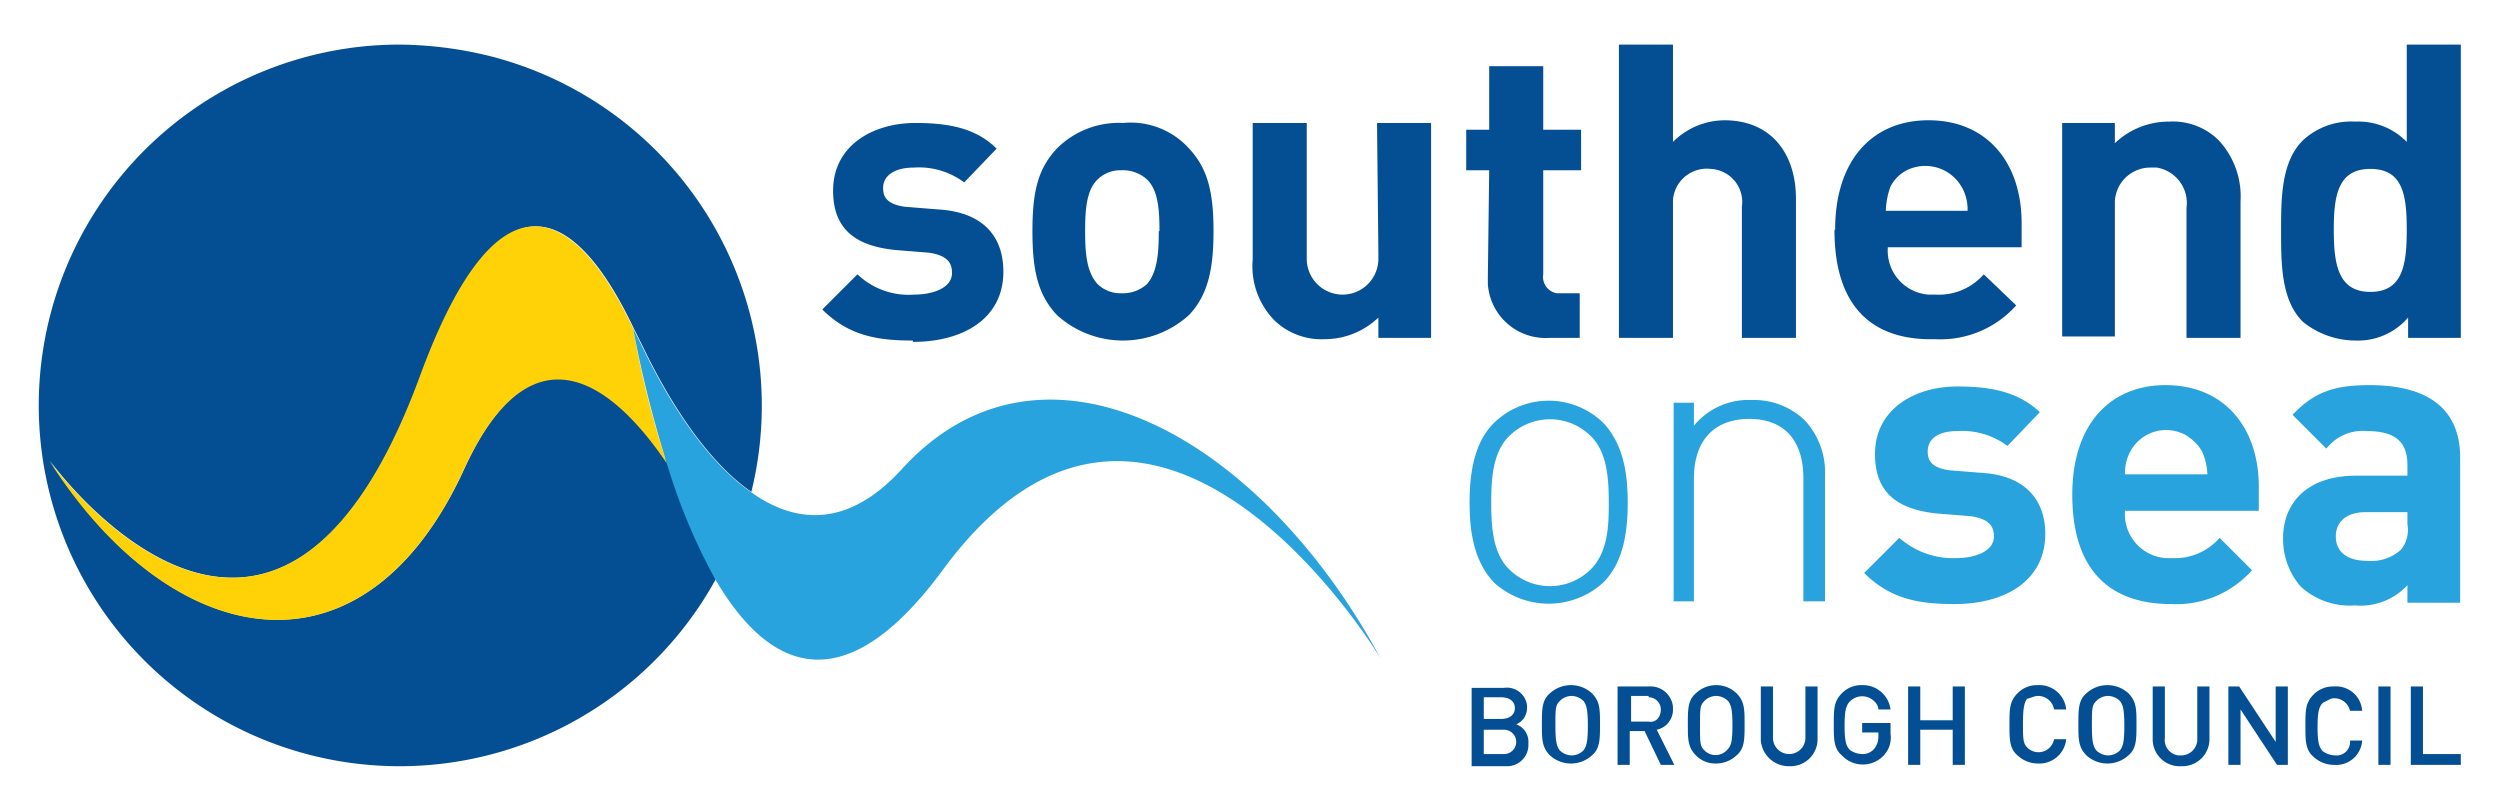 <svg height="60" preserveAspectRatio="xMinYMid" viewBox="0 0 185 60" width="185" xmlns="http://www.w3.org/2000/svg"><path d="m74.25 20.1c0 3.5-3 5.2-6.7 5.2v-.1c-2.5 0-4.7-.3-6.7-2.3l2.6-2.6a5.48 5.48 0 0 0 4.2 1.5c1.4 0 2.8-.5 2.8-1.6 0-.8-.4-1.3-1.7-1.5l-2.5-.2c-2.9-.3-4.6-1.5-4.6-4.4 0-3.3 2.9-5 6.1-5 2.5 0 4.5.4 6 1.9l-2.4 2.5a5.57 5.57 0 0 0 -3.7-1.1c-1.6 0-2.3.7-2.3 1.5 0 .6.2 1.2 1.6 1.4l2.5.2c3.3.2 4.8 2 4.8 4.6zm13.75-9.1c1.4 1.5 1.8 3.3 1.8 6.1s-.4 4.7-1.8 6.2a7.27 7.27 0 0 1 -9.8 0c-1.4-1.5-1.8-3.3-1.8-6.2s.4-4.6 1.8-6.1a6.47 6.47 0 0 1 4.9-1.9 5.82 5.82 0 0 1 4.9 1.9zm-2.2 6.1c0-1.6-.1-3-.9-3.8a2.64 2.64 0 0 0 -1.9-.7 2.41 2.41 0 0 0 -1.8.7c-.8.8-.9 2.2-.9 3.8s.1 3 .9 3.9a2.41 2.41 0 0 0 1.8.7 2.64 2.64 0 0 0 1.9-.7c.75-.9.85-2.3.85-3.9zm16.2 1.6v.5a2.65 2.65 0 0 1 -5.3-.1v-10h-4v10.1a5.72 5.72 0 0 0 1.6 4.5 5 5 0 0 0 3.7 1.4 5.76 5.76 0 0 0 4-1.6v1.5h3.9v-15.9h-4zm8.1 1.8v.5a4.28 4.28 0 0 0 4.6 4h2.2v-3.3h-1.7a1.22 1.22 0 0 1 -1-1.4v-7.7h2.8v-3h-2.8v-4.7h-4v4.7h-1.7v3h1.7zm18.8-5.2v9.7h4v-10.3c0-3.3-1.8-5.8-5.3-5.8a5.46 5.46 0 0 0 -3.8 1.6v-7.2h-4v21.7h4v-10.2a2.51 2.51 0 0 1 2.8-2.3 2.45 2.45 0 0 1 2.3 2.8zm6.9 1.7c0-5.2 2.8-8.1 6.9-8.1 4.4 0 6.9 3.2 6.9 7.6v1.8h-9.9a3.26 3.26 0 0 0 3 3.5h.5a4.42 4.42 0 0 0 3.6-1.5l2.4 2.3a7.52 7.52 0 0 1 -6 2.5c-3.85.1-7.45-1.6-7.45-8.1zm3.8-1.4h6a3.29 3.29 0 0 0 -.4-1.7 3.1 3.1 0 0 0 -4.1-1.3 2.78 2.78 0 0 0 -1.2 1.2 5.66 5.66 0 0 0 -.35 1.8zm22.2-.2v9.6h4v-10.1a6.1 6.1 0 0 0 -1.6-4.5 4.81 4.81 0 0 0 -3.7-1.4 5.76 5.76 0 0 0 -4 1.6v-1.5h-3.9v15.8h3.9v-10a2.63 2.63 0 0 1 2.6-2.5h.5a2.66 2.66 0 0 1 2.2 3zm20.3 9.6h-3.9v-1.5a4.89 4.89 0 0 1 -3.9 1.7 6.21 6.21 0 0 1 -3.9-1.4c-1.6-1.6-1.6-4.3-1.6-6.7s0-5.1 1.6-6.7a5.25 5.25 0 0 1 3.9-1.4 5 5 0 0 1 3.8 1.5v-7.2h4zm-4-8c0-2.6-.3-4.5-2.7-4.5s-2.7 2-2.7 4.5.3 4.6 2.7 4.6 2.7-2 2.7-4.6zm-65 38a1.58 1.58 0 0 1 -1.5 1.7h-2.7v-5.8h2.4a1.5 1.5 0 0 1 1.7 1.3v.2a1.3 1.3 0 0 1 -.8 1.2 1.37 1.37 0 0 1 .9 1.4zm-3.3-1.8h1.3c.6 0 1-.3 1-.8s-.4-.8-1-.8h-1.3zm2.4 1.7a.9.9 0 0 0 -.9-.9h-1.5v1.8h1.5a.9.9 0 0 0 .9-.9zm5.6-3.6c.6.6.6 1.2.6 2.3s0 1.8-.6 2.3a2.3 2.3 0 0 1 -3.1 0c-.6-.6-.6-1.2-.6-2.3s0-1.8.6-2.3a2.3 2.3 0 0 1 3.1 0zm-.3 2.4c0-1.2-.1-1.5-.3-1.8a1.27 1.27 0 0 0 -.9-.4 1.22 1.22 0 0 0 -.9.4c-.3.3-.3.6-.3 1.8s.1 1.5.3 1.8a1.27 1.27 0 0 0 .9.4 1.22 1.22 0 0 0 .9-.4c.2-.3.3-.6.3-1.8zm5.1.3 1.3 2.6h-1l-1.2-2.5h-1.1v2.5h-.9v-5.8h2.3a1.67 1.67 0 0 1 1.8 1.5v.2a1.51 1.51 0 0 1 -1.2 1.5zm.3-1.5a.9.9 0 0 0 -.9-.9v-.1h-1.3v1.9h1.3c.5.1.9-.3.9-.9zm5.6-1.2c.6.6.6 1.2.6 2.3s0 1.8-.6 2.3a2.2 2.2 0 0 1 -1.5.6 2 2 0 0 1 -1.5-.6c-.6-.6-.6-1.2-.6-2.3s0-1.8.6-2.3a2.17 2.17 0 0 1 3 0zm-.3 2.4c0-1.2-.1-1.5-.3-1.8a1.27 1.27 0 0 0 -.9-.4 1.22 1.22 0 0 0 -.9.4c-.3.3-.3.6-.3 1.8s0 1.5.3 1.8a1.15 1.15 0 0 0 1.7 0c.3-.3.4-.6.4-1.8zm5.4.9a1.2 1.2 0 0 1 -2.4 0v-3.8h-.9v4a2.08 2.08 0 0 0 2.1 1.9h.1a2 2 0 0 0 2-2v-3.9h-.9zm4.2-.4h1.2v.3a1.4 1.4 0 0 1 -.3.9 1.09 1.09 0 0 1 -.9.4 1.61 1.61 0 0 1 -.9-.3c-.3-.3-.4-.7-.4-1.8s.1-1.5.4-1.8a1.27 1.27 0 0 1 1.8 0 .86.86 0 0 1 .3.6h.9a2.06 2.06 0 0 0 -2.1-1.8 2 2 0 0 0 -1.5.6c-.6.6-.6 1.2-.6 2.3s0 1.8.6 2.3a2.12 2.12 0 0 0 3.1 0 1.94 1.94 0 0 0 .5-1.6v-.8h-2.1zm6.7-.9h-2.4v-2.5h-.9v5.8h.9v-2.6h2.4v2.6h.9v-5.8h-.9zm6.3-1.8a1.19 1.19 0 0 1 1.2 1h.9a2 2 0 0 0 -2.1-1.8 2 2 0 0 0 -1.5.6c-.6.6-.6 1.2-.6 2.3s0 1.8.6 2.3a2.2 2.2 0 0 0 1.5.6 2 2 0 0 0 2.1-1.8h-.9a1.17 1.17 0 0 1 -2 .6c-.3-.3-.3-.7-.3-1.8s.1-1.5.3-1.8c.2 0 .5-.2.8-.2zm6.7-.2c.6.6.6 1.2.6 2.3s0 1.8-.6 2.3a2.3 2.3 0 0 1 -3.1 0c-.6-.6-.6-1.2-.6-2.3s0-1.8.6-2.3a2.3 2.3 0 0 1 3.1 0zm-.3 2.4c0-1.2-.1-1.5-.3-1.8a1.27 1.27 0 0 0 -.9-.4 1.22 1.22 0 0 0 -.9.4c-.3.3-.3.6-.3 1.8s.1 1.5.3 1.8a1.27 1.27 0 0 0 .9.4 1.22 1.22 0 0 0 .9-.4c.2-.3.3-.6.3-1.8zm5.4.9v.2a1.2 1.2 0 0 1 -1.2 1.1h-.2a1.15 1.15 0 0 1 -1-1.3v-3.8h-.9v4a2 2 0 0 0 2.1 1.9h.1a2 2 0 0 0 2-2v-3.9h-.9zm5.8.3-2.7-4.1h-.8v5.8h.9v-4.1l2.7 4.1h.8v-5.8h-.9zm4.4 1a1.61 1.61 0 0 1 -.9-.3c-.3-.3-.4-.7-.4-1.8s.1-1.5.4-1.8l.6-.3a1.18 1.18 0 0 1 1.4.9h.9a1.93 1.93 0 0 0 -2.1-1.8 2 2 0 0 0 -1.5.6c-.6.6-.6 1.2-.6 2.3s0 1.8.6 2.3a2.2 2.2 0 0 0 1.5.6 1.93 1.93 0 0 0 2.1-1.8h-.9a1 1 0 0 1 -1.1 1.1zm3.2.7h.9v-5.8h-.9zm3.3-.8v-5h-.9v5.8h3.7v-.8zm-149.75-52.5a26.7 26.7 0 1 0 23.45 39.5 43.41 43.41 0 0 1 -3.6-8.6c-3.3-4.9-9.6-11.3-15 .4-7.5 16.5-21.7 13.6-30.7-.5 0 0 16.6 23.1 27.4-6.2 6.3-16.9 12-11.6 15.8-3.6l.1.2.6 1.2c1.2 2.5 4.1 8 8 10.7a26.69 26.69 0 0 0 -19.55-32.3 28.9 28.9 0 0 0 -6.5-.8z" fill="#044f94"/><path d="m46.85 24.3a69.63 69.63 0 0 0 2.5 10c-3.3-4.9-9.6-11.3-15 .4-7.5 16.4-21.7 13.5-30.7-.6 0 0 16.6 23.1 27.4-6.2 6.2-16.9 12-11.6 15.8-3.6z" fill="#ffd207"/><path d="m110.55 31.3c-1.5 1.5-1.8 3.8-1.8 5.9s.3 4.3 1.8 5.9a6 6 0 0 0 8.1 0c1.5-1.5 1.8-3.8 1.8-5.9s-.3-4.3-1.8-5.9a5.8 5.8 0 0 0 -8.1 0zm7.2 10.8a4.29 4.29 0 0 1 -6.1 0c-1.2-1.2-1.3-3.2-1.3-4.9s.1-3.7 1.3-4.9a4.29 4.29 0 0 1 6.1 0c1.2 1.2 1.3 3.2 1.3 4.9s-.05 3.6-1.3 4.9zm15.8-11a5.65 5.65 0 0 1 1.5 4.1v9.3h-1.6v-9.1c0-2.8-1.4-4.4-4-4.4s-4.1 1.6-4.1 4.4v9.1h-1.5v-14.7h1.5v1.7a5.25 5.25 0 0 1 4.3-1.9 5.44 5.44 0 0 1 3.9 1.5zm17.8 8.4c0 3.5-3 5.2-6.7 5.2-2.5 0-4.7-.3-6.7-2.3l2.6-2.6a6 6 0 0 0 4.2 1.5c1.4 0 2.8-.5 2.8-1.6 0-.8-.4-1.3-1.7-1.5l-2.5-.2c-2.9-.3-4.6-1.5-4.6-4.4 0-3.3 2.9-5 6.1-5 2.5 0 4.5.4 6.1 1.9l-2.4 2.5a5.57 5.57 0 0 0 -3.7-1.1c-1.6 0-2.2.7-2.2 1.5 0 .6.2 1.2 1.6 1.4l2.5.2c3 .2 4.6 1.9 4.6 4.5zm8.9-11c-4.1 0-6.9 2.9-6.9 8.1 0 6.4 3.6 8.1 7.3 8.1a7.52 7.52 0 0 0 6-2.5l-2.4-2.4a4.35 4.35 0 0 1 -3.5 1.5h-.5a3.26 3.26 0 0 1 -3-3.5h9.9v-1.8c0-4.3-2.5-7.5-6.9-7.5zm-3 6.6a3.29 3.29 0 0 1 .4-1.7 3 3 0 0 1 4.1-1.2 3.45 3.45 0 0 1 1.2 1.2 4.71 4.71 0 0 1 .4 1.7zm18.1-6.6c-2.6 0-4.1.5-5.7 2.2l2.5 2.5a3.4 3.4 0 0 1 3-1.3c2.1 0 3 .8 3 2.5v.8h-3.8c-3.7 0-5.4 2.1-5.4 4.6a5.33 5.33 0 0 0 1.3 3.6 5.33 5.33 0 0 0 4 1.4 4.72 4.72 0 0 0 3.9-1.5v1.3h3.9v-10.5c.1-3.7-2.2-5.6-6.7-5.6zm2.3 12.2a3.29 3.29 0 0 1 -2.5.8c-1.5 0-2.3-.7-2.3-1.8s.8-1.8 2.2-1.8h3.1v.9a2.32 2.32 0 0 1 -.5 1.9zm-75.5 8s-16.7-27.9-32.4-6.5c-7.6 10.3-13.1 7-16.8.7a43.41 43.41 0 0 1 -3.6-8.6 86 86 0 0 1 -2.5-10l.1.2.6 1.2c1.2 2.5 4.1 8 8 10.7 3.2 2.3 7.1 2.8 11.2-1.7 10.4-11.4 26.5-2.5 35.4 14z" fill="#28a3dd"/></svg>